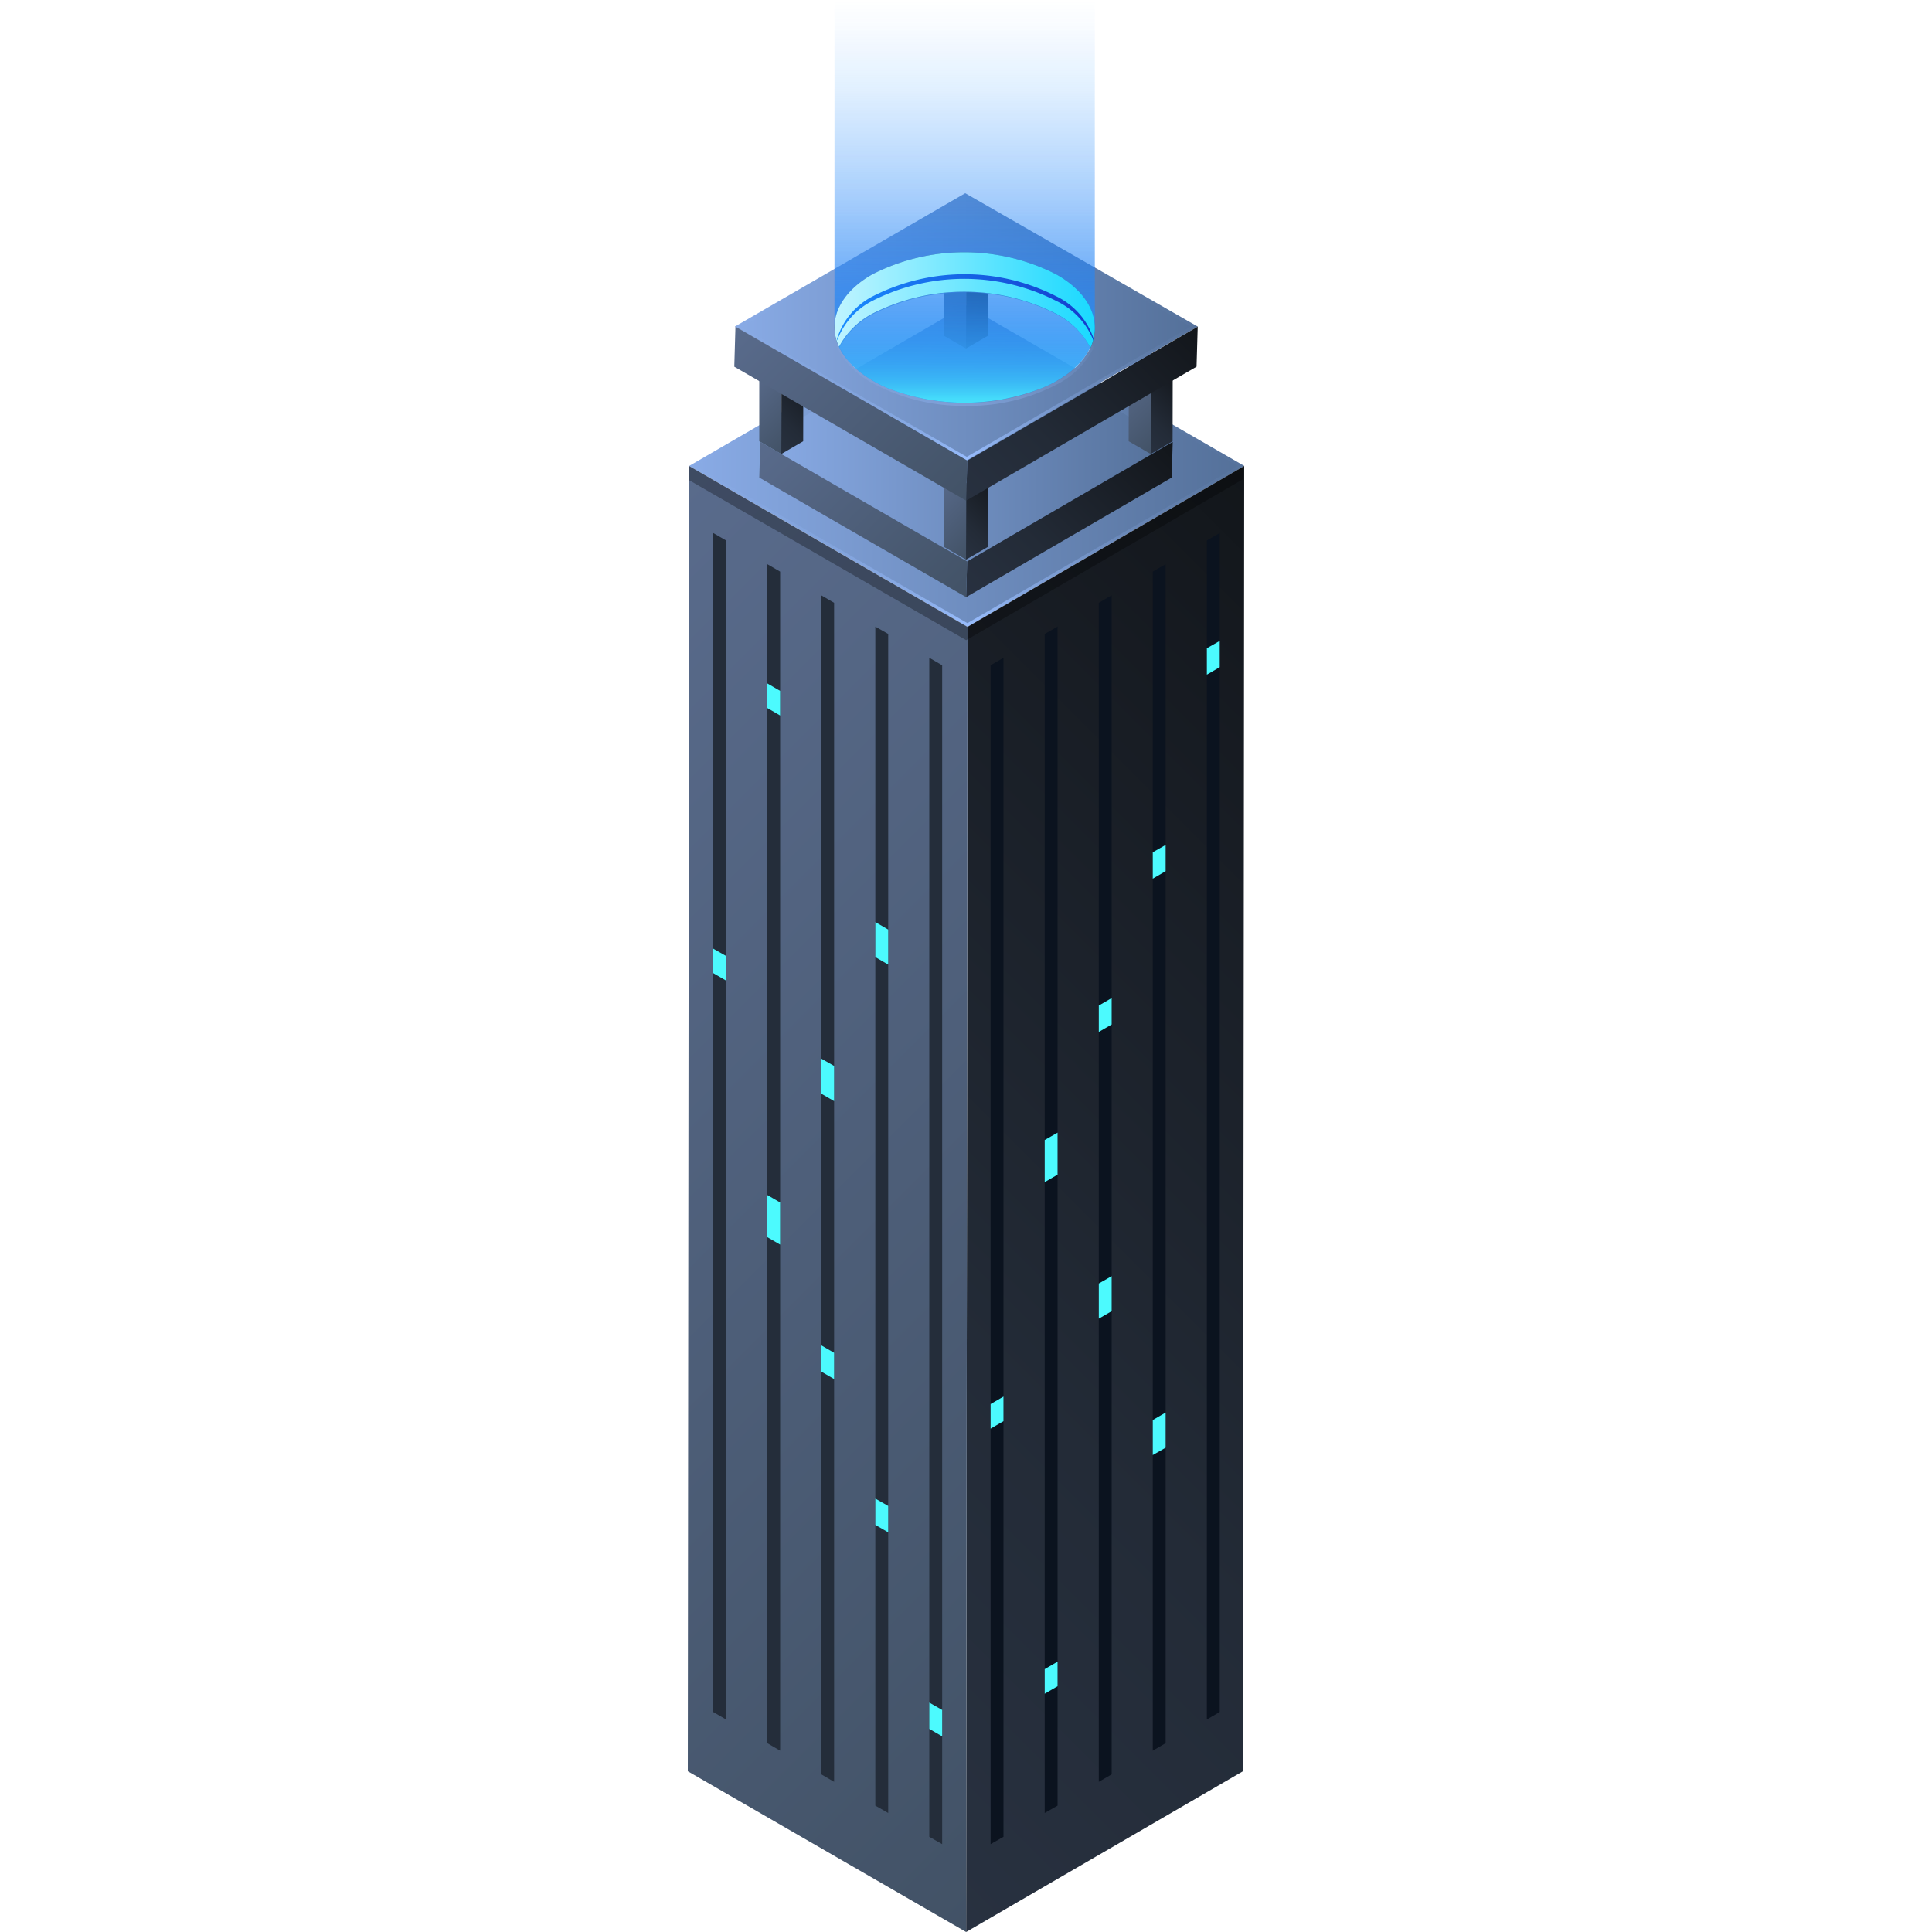 <svg xmlns="http://www.w3.org/2000/svg" xmlns:xlink="http://www.w3.org/1999/xlink" viewBox="0 0 150 150"><script xmlns=""/><defs><style>.cls-1,.cls-2{fill:none;}.cls-2{stroke:#fff;stroke-miterlimit:10;stroke-width:0.1px;}.cls-3{isolation:isolate;}.cls-4{opacity:0;}.cls-5{fill:#000714;}.cls-6{opacity:0.1;fill:url(#新建图案);}.cls-7{fill:url(#未命名的渐变_140);}.cls-8{fill:url(#未命名的渐变_2179);}.cls-9{fill:url(#未命名的渐变_2050);}.cls-10{fill:url(#未命名的渐变_54);}.cls-11{opacity:0.3;}.cls-11,.cls-14,.cls-16{mix-blend-mode:multiply;}.cls-12{fill:#242d3a;}.cls-13{fill:#4cfafe;}.cls-15,.cls-16{fill:#0b131f;}.cls-17{fill:url(#未命名的渐变_140-2);}.cls-18{fill:url(#未命名的渐变_2050-2);}.cls-19{fill:url(#未命名的渐变_54-2);}.cls-20{fill:url(#未命名的渐变_140-3);}.cls-21{fill:url(#未命名的渐变_2050-3);}.cls-22{fill:url(#未命名的渐变_54-3);}.cls-23{fill:url(#未命名的渐变_140-4);}.cls-24{fill:url(#未命名的渐变_2050-4);}.cls-25{fill:url(#未命名的渐变_54-4);}.cls-26{fill:url(#未命名的渐变_140-5);}.cls-27{fill:url(#未命名的渐变_2050-5);}.cls-28{fill:url(#未命名的渐变_54-5);}.cls-29{fill:url(#未命名的渐变_140-6);}.cls-30{fill:url(#未命名的渐变_2050-6);}.cls-31{fill:url(#未命名的渐变_54-6);}.cls-32{fill:url(#未命名的渐变_140-7);}.cls-33{fill:url(#未命名的渐变_2179-2);}.cls-34{fill:url(#未命名的渐变_2050-7);}.cls-35{fill:url(#未命名的渐变_54-7);}.cls-36{fill:url(#未命名的渐变_14);}.cls-37{fill:url(#未命名的渐变_159);}.cls-38{fill:url(#未命名的渐变_2118);}.cls-39{fill:url(#未命名的渐变_181);}.cls-40{fill:url(#未命名的渐变_175);}.cls-41{opacity:0.2;}</style><pattern id="新建图案" data-name="新建图案" width="18.57" height="32.16" patternTransform="translate(1904.29 970.85)" patternUnits="userSpaceOnUse" viewBox="0 0 18.57 32.16"><rect class="cls-1" width="18.57" height="32.16"/><polyline class="cls-2" points="18.57 21.44 18.57 32.16 18.57 42.88"/><polyline class="cls-2" points="9.29 26.8 18.57 32.16 27.85 37.51 27.85 37.52"/><polyline class="cls-2" points="9.29 37.52 9.29 37.51 18.57 32.16 27.85 26.8"/><polygon class="cls-2" points="27.85 37.52 27.85 26.8 18.57 21.44 9.28 26.8 9.28 37.52 18.57 42.88 27.85 37.52"/><polyline class="cls-2" points="0 21.44 0 32.16 0 42.88"/><polyline class="cls-2" points="-9.28 26.8 0 32.16 9.28 37.51 9.28 37.52"/><polyline class="cls-2" points="-9.28 37.52 -9.28 37.51 0 32.16 9.28 26.8"/><polygon class="cls-2" points="9.28 37.52 9.28 26.8 0 21.44 -9.29 26.8 -9.29 37.52 0 42.88 9.28 37.52"/><polyline class="cls-2" points="18.57 10.72 27.85 16.08 37.13 21.43 37.13 21.44"/><polyline class="cls-2" points="18.57 21.44 18.57 21.43 27.85 16.08 37.13 10.72"/><polygon class="cls-2" points="37.14 21.44 37.14 10.72 27.85 5.36 18.57 10.72 18.57 21.44 27.85 26.8 37.14 21.44"/><polyline class="cls-2" points="9.29 5.36 9.29 16.08 9.29 26.8"/><polyline class="cls-2" points="0.01 10.72 9.29 16.08 18.57 21.43 18.57 21.44"/><polyline class="cls-2" points="0.01 21.44 0.01 21.43 9.29 16.08 18.57 10.72"/><polygon class="cls-2" points="18.57 21.44 18.57 10.72 9.28 5.36 0 10.72 0 21.44 9.28 26.8 18.57 21.44"/><polyline class="cls-2" points="-18.56 10.72 -9.28 16.08 0 21.43 0 21.44"/><polyline class="cls-2" points="-18.56 21.44 -18.56 21.43 -9.28 16.08 0 10.72"/><polygon class="cls-2" points="0 21.44 0 10.72 -9.29 5.36 -18.57 10.72 -18.57 21.44 -9.29 26.8 0 21.44"/><polyline class="cls-2" points="18.57 -10.72 18.57 0 18.57 10.72"/><polyline class="cls-2" points="9.29 -5.36 18.57 0 27.85 5.35 27.85 5.36"/><polyline class="cls-2" points="9.29 5.36 9.29 5.35 18.57 0 27.85 -5.36"/><polygon class="cls-2" points="27.85 5.36 27.85 -5.36 18.57 -10.72 9.28 -5.36 9.28 5.36 18.57 10.72 27.85 5.36"/><polyline class="cls-2" points="0 -10.72 0 0 0 10.72"/><polyline class="cls-2" points="-9.28 -5.36 0 0 9.28 5.35 9.28 5.36"/><polyline class="cls-2" points="-9.28 5.36 -9.28 5.35 0 0 9.28 -5.36"/><polygon class="cls-2" points="9.28 5.36 9.28 -5.36 0 -10.72 -9.29 -5.36 -9.29 5.36 0 10.72 9.28 5.36"/></pattern><linearGradient id="未命名的渐变_140" x1="53.5" y1="36.18" x2="96.6" y2="36.18" gradientUnits="userSpaceOnUse"><stop offset="0" stop-color="#89abe6"/><stop offset="1" stop-color="#547099"/></linearGradient><linearGradient id="未命名的渐变_2179" x1="75.05" y1="48.66" x2="75.05" y2="23.7" gradientUnits="userSpaceOnUse"><stop offset="0" stop-color="#99beff"/><stop offset="0.01" stop-color="#99beff" stop-opacity="0.96"/><stop offset="0.05" stop-color="#99beff" stop-opacity="0.78"/><stop offset="0.09" stop-color="#99beff" stop-opacity="0.61"/><stop offset="0.14" stop-color="#99beff" stop-opacity="0.47"/><stop offset="0.2" stop-color="#99beff" stop-opacity="0.34"/><stop offset="0.25" stop-color="#99beff" stop-opacity="0.23"/><stop offset="0.32" stop-color="#99beff" stop-opacity="0.15"/><stop offset="0.4" stop-color="#99beff" stop-opacity="0.08"/><stop offset="0.49" stop-color="#99beff" stop-opacity="0.03"/><stop offset="0.63" stop-color="#99beff" stop-opacity="0.01"/><stop offset="1" stop-color="#99beff" stop-opacity="0"/></linearGradient><linearGradient id="未命名的渐变_2050" x1="51.96" y1="126.95" x2="119.66" y2="59.24" gradientUnits="userSpaceOnUse"><stop offset="0" stop-color="#283140"/><stop offset="0.34" stop-color="#232b37"/><stop offset="0.9" stop-color="#15191f"/><stop offset="1" stop-color="#12161a"/></linearGradient><linearGradient id="未命名的渐变_54" x1="98.09" y1="126.92" x2="30.42" y2="59.26" gradientUnits="userSpaceOnUse"><stop offset="0" stop-color="#425266"/><stop offset="1" stop-color="#596b8c"/></linearGradient><linearGradient id="未命名的渐变_140-2" x1="59.03" y1="34.31" x2="91.05" y2="34.31" xlink:href="#未命名的渐变_140"/><linearGradient id="未命名的渐变_2050-2" x1="76.01" y1="47.36" x2="90.05" y2="33.31" xlink:href="#未命名的渐变_2050"/><linearGradient id="未命名的渐变_54-2" x1="74.03" y1="47.34" x2="60.01" y2="33.33" xlink:href="#未命名的渐变_54"/><linearGradient id="未命名的渐变_140-3" x1="73.3" y1="20.15" x2="76.71" y2="20.15" xlink:href="#未命名的渐变_140"/><linearGradient id="未命名的渐变_2050-3" x1="73.7" y1="25.76" x2="78.01" y2="21.45" xlink:href="#未命名的渐变_2050"/><linearGradient id="未命名的渐变_54-3" x1="76.3" y1="25.76" x2="72" y2="21.45" xlink:href="#未命名的渐变_54"/><linearGradient id="未命名的渐变_140-4" x1="58.96" y1="28.35" x2="62.37" y2="28.35" xlink:href="#未命名的渐变_140"/><linearGradient id="未命名的渐变_2050-4" x1="59.36" y1="33.95" x2="63.67" y2="29.65" xlink:href="#未命名的渐变_2050"/><linearGradient id="未命名的渐变_54-4" x1="61.96" y1="33.95" x2="57.66" y2="29.65" xlink:href="#未命名的渐变_54"/><linearGradient id="未命名的渐变_140-5" x1="73.3" y1="36.54" x2="76.71" y2="36.54" xlink:href="#未命名的渐变_140"/><linearGradient id="未命名的渐变_2050-5" x1="73.7" y1="42.15" x2="78.01" y2="37.84" xlink:href="#未命名的渐变_2050"/><linearGradient id="未命名的渐变_54-5" x1="76.3" y1="42.15" x2="72" y2="37.84" xlink:href="#未命名的渐变_54"/><linearGradient id="未命名的渐变_140-6" x1="87.64" y1="28.35" x2="91.05" y2="28.35" xlink:href="#未命名的渐变_140"/><linearGradient id="未命名的渐变_2050-6" x1="88.04" y1="33.95" x2="92.35" y2="29.65" xlink:href="#未命名的渐变_2050"/><linearGradient id="未命名的渐变_54-6" x1="90.64" y1="33.95" x2="86.34" y2="29.65" xlink:href="#未命名的渐变_54"/><linearGradient id="未命名的渐变_140-7" x1="57.05" y1="25.36" x2="92.95" y2="25.36" xlink:href="#未命名的渐变_140"/><linearGradient id="未命名的渐变_2179-2" x1="75" y1="35.76" x2="75" y2="14.96" xlink:href="#未命名的渐变_2179"/><linearGradient id="未命名的渐变_2050-7" x1="76.13" y1="39.98" x2="91.87" y2="24.24" xlink:href="#未命名的渐变_2050"/><linearGradient id="未命名的渐变_54-7" x1="73.91" y1="39.97" x2="58.2" y2="24.26" xlink:href="#未命名的渐变_54"/><linearGradient id="未命名的渐变_14" x1="64.83" y1="23.27" x2="85.02" y2="23.27" gradientUnits="userSpaceOnUse"><stop offset="0" stop-color="#12161a"/><stop offset="0.1" stop-color="#15191f"/><stop offset="0.66" stop-color="#232b37"/><stop offset="1" stop-color="#283140"/></linearGradient><linearGradient id="未命名的渐变_159" x1="74.92" y1="31.26" x2="74.92" gradientUnits="userSpaceOnUse"><stop offset="0" stop-color="#2f77eb"/><stop offset="0.12" stop-color="#2c7aee" stop-opacity="0.84"/><stop offset="0.36" stop-color="#2581f4" stop-opacity="0.55"/><stop offset="0.58" stop-color="#2085f9" stop-opacity="0.31"/><stop offset="0.76" stop-color="#1c89fc" stop-opacity="0.14"/><stop offset="0.91" stop-color="#1a8bfe" stop-opacity="0.04"/><stop offset="1" stop-color="#198cff" stop-opacity="0"/></linearGradient><linearGradient id="未命名的渐变_2118" x1="74.92" y1="31.26" x2="74.92" gradientUnits="userSpaceOnUse"><stop offset="0" stop-color="#4cfafe" stop-opacity="0.8"/><stop offset="0.01" stop-color="#4bf7fe" stop-opacity="0.78"/><stop offset="0.05" stop-color="#40e1fe" stop-opacity="0.62"/><stop offset="0.1" stop-color="#37ccfe" stop-opacity="0.47"/><stop offset="0.16" stop-color="#2fbbff" stop-opacity="0.34"/><stop offset="0.22" stop-color="#28acff" stop-opacity="0.23"/><stop offset="0.29" stop-color="#22a0ff" stop-opacity="0.15"/><stop offset="0.37" stop-color="#1e97ff" stop-opacity="0.08"/><stop offset="0.47" stop-color="#1b91ff" stop-opacity="0.03"/><stop offset="0.61" stop-color="#198dff" stop-opacity="0.01"/><stop offset="1" stop-color="#198cff" stop-opacity="0"/></linearGradient><linearGradient id="未命名的渐变_181" x1="64.83" y1="23.27" x2="85.02" y2="23.27" gradientUnits="userSpaceOnUse"><stop offset="0" stop-color="#bff4ff"/><stop offset="1" stop-color="#19d9ff"/></linearGradient><linearGradient id="未命名的渐变_175" x1="64.95" y1="23.9" x2="84.91" y2="23.9" gradientUnits="userSpaceOnUse"><stop offset="0" stop-color="#198cff"/><stop offset="1" stop-color="#143ccc"/></linearGradient></defs><title>建筑4</title><g class="cls-3"><g id="图层_2" data-name="图层 2"><g id="图元"><g id="建筑4"><g class="cls-4"><rect class="cls-5" width="150" height="150"/><rect id="网格" class="cls-6" width="150" height="150"/></g><polygon class="cls-7" points="74.99 23.7 53.5 36.18 75.12 48.66 96.61 36.18 74.99 23.7"/><path class="cls-8" d="M75,24,96.11,36.18l-21,12.2L54,36.18,75,24m0-.29L53.5,36.18,75.12,48.66,96.6,36.18,75,23.7Z"/><polygon class="cls-9" points="96.6 36.18 96.5 137.52 75.01 150 75.12 49.64 75.12 48.67 96.5 36.24 96.6 36.18"/><polygon class="cls-10" points="75.12 48.67 75.12 49.64 75.01 150 53.4 137.52 53.5 37.28 53.5 36.18 75.01 48.61 75.12 48.67"/><polygon class="cls-11" points="75.12 48.67 75.01 48.61 53.5 36.18 53.5 37.28 75.01 49.7 75.12 49.64 96.5 37.21 96.5 36.24 75.12 48.67"/><polygon class="cls-12" points="56.37 133.5 55.37 132.92 55.37 41.38 56.37 41.96 56.37 133.5"/><polygon class="cls-13" points="56.37 76.13 55.37 75.55 55.37 73.65 56.37 74.22 56.37 76.13"/><polygon class="cls-12" points="60.57 135.92 59.57 135.34 59.57 43.8 60.57 44.38 60.57 135.92"/><polygon class="cls-13" points="60.57 96.63 59.57 96.05 59.57 92.78 60.57 93.36 60.57 96.63"/><polygon class="cls-13" points="60.57 55.55 59.57 54.97 59.57 53.06 60.57 53.64 60.57 55.55"/><polygon class="cls-12" points="64.76 138.34 63.76 137.76 63.76 46.22 64.76 46.8 64.76 138.34"/><polygon class="cls-13" points="64.76 107.07 63.76 106.49 63.76 104.45 64.76 105.03 64.76 107.07"/><polygon class="cls-13" points="64.76 85.49 63.76 84.91 63.76 82.19 64.76 82.76 64.76 85.49"/><polygon class="cls-12" points="68.96 140.76 67.96 140.19 67.96 48.65 68.96 49.22 68.96 140.76"/><polygon class="cls-13" points="68.96 118.97 67.96 118.39 67.96 116.35 68.96 116.92 68.96 118.97"/><polygon class="cls-13" points="68.96 74.89 67.96 74.31 67.96 71.59 68.96 72.17 68.96 74.89"/><polygon class="cls-12" points="73.15 143.18 72.15 142.61 72.15 51.07 73.15 51.65 73.15 143.18"/><polygon class="cls-13" points="73.15 134.81 72.15 134.23 72.15 132.19 73.15 132.76 73.15 134.81"/><g class="cls-14"><polygon class="cls-15" points="77.91 51.07 76.91 51.65 76.91 143.18 77.91 142.61 77.91 51.07"/></g><polygon class="cls-13" points="77.91 108.43 76.91 109.01 76.91 110.92 77.91 110.34 77.91 108.43"/><g class="cls-14"><polygon class="cls-15" points="82.11 48.65 81.11 49.22 81.11 140.76 82.11 140.19 82.11 48.65"/></g><polygon class="cls-13" points="82.11 87.94 81.11 88.51 81.11 91.78 82.11 91.2 82.11 87.94"/><polygon class="cls-13" points="82.11 129.01 81.11 129.59 81.11 131.5 82.11 130.92 82.11 129.01"/><g class="cls-14"><polygon class="cls-15" points="86.31 46.22 85.31 46.8 85.31 138.34 86.31 137.76 86.31 46.22"/></g><polygon class="cls-13" points="86.31 77.49 85.31 78.07 85.31 80.12 86.31 79.54 86.31 77.49"/><polygon class="cls-13" points="86.31 99.08 85.31 99.65 85.31 102.38 86.31 101.8 86.31 99.08"/><g class="cls-14"><polygon class="cls-15" points="90.5 43.8 89.5 44.38 89.5 135.92 90.5 135.34 90.5 43.8"/></g><polygon class="cls-13" points="90.5 65.6 89.5 66.17 89.5 68.22 90.5 67.64 90.5 65.6"/><polygon class="cls-13" points="90.5 109.67 89.5 110.25 89.5 112.97 90.5 112.4 90.5 109.67"/><polygon class="cls-16" points="94.7 41.38 93.7 41.96 93.7 133.5 94.7 132.92 94.7 41.38"/><polygon class="cls-13" points="94.7 49.76 93.7 50.33 93.7 52.38 94.7 51.8 94.7 49.76"/><polygon class="cls-17" points="74.99 25.04 59.03 34.31 75.09 43.59 91.05 34.31 74.99 25.04"/><polygon class="cls-18" points="75.09 43.59 75.01 46.36 90.97 37.08 91.05 34.31 75.09 43.59"/><polygon class="cls-19" points="59.03 34.31 58.95 37.08 75.01 46.36 75.09 43.59 59.03 34.31"/><polygon class="cls-20" points="75 19.16 73.3 20.16 75.01 21.14 76.71 20.15 75 19.16"/><polygon class="cls-21" points="75.01 21.14 75 27.06 76.7 26.07 76.71 20.15 75.01 21.14"/><polygon class="cls-22" points="73.3 20.16 73.29 26.07 75 27.06 75.01 21.14 73.3 20.16"/><polygon class="cls-23" points="60.66 27.36 58.95 28.35 60.67 29.34 62.37 28.35 60.66 27.36"/><polygon class="cls-24" points="60.67 29.34 60.66 35.25 62.36 34.26 62.37 28.35 60.67 29.34"/><polygon class="cls-25" points="58.95 28.35 58.95 34.26 60.66 35.25 60.67 29.34 58.95 28.35"/><polygon class="cls-26" points="75 35.55 73.3 36.54 75.01 37.53 76.71 36.54 75 35.55"/><polygon class="cls-27" points="75.01 37.53 75 43.45 76.7 42.46 76.71 36.54 75.01 37.53"/><polygon class="cls-28" points="73.3 36.54 73.29 42.46 75 43.45 75.01 37.53 73.3 36.54"/><polygon class="cls-29" points="89.34 27.36 87.64 28.35 89.35 29.34 91.05 28.35 89.34 27.36"/><polygon class="cls-30" points="89.35 29.34 89.34 35.25 91.04 34.26 91.05 28.35 89.35 29.34"/><polygon class="cls-31" points="87.64 28.35 87.63 34.26 89.34 35.25 89.35 29.34 87.64 28.35"/><path id="_路径_" data-name="&lt;路径&gt;" class="cls-32" d="M74.94,15,57.05,25.36l8.15,4.71,7,4.06,2.82,1.63,2.87-1.67,6.64-3.86L93,25.36Zm7.15,14.59a15.76,15.76,0,0,1-14.28,0,6.19,6.19,0,0,1-2.63-2.63,6.26,6.26,0,0,1,2.58-2.56,15.76,15.76,0,0,1,14.28,0A6.21,6.21,0,0,1,84.66,27,6.17,6.17,0,0,1,82.09,29.55Z"/><g id="_路径_2" data-name="&lt;路径&gt;"><path class="cls-33" d="M74.94,15.25,92.45,25.36l-8,4.65-6.64,3.86-2.75,1.6-2.7-1.56-7-4-7.77-4.5L74.94,15.25m0,16.26a14.77,14.77,0,0,0,7.26-1.74,6.47,6.47,0,0,0,2.67-2.68l0-.1,0-.11a6.52,6.52,0,0,0-2.73-2.74,14.84,14.84,0,0,0-7.28-1.74,14.62,14.62,0,0,0-7.25,1.75A6.42,6.42,0,0,0,65,26.82l0,.1L65,27a6.55,6.55,0,0,0,2.74,2.74A14.83,14.83,0,0,0,75,31.51m0-16.55L57.05,25.36l8.15,4.71,7,4.06,2.82,1.63,2.87-1.67,6.64-3.86L93,25.36,74.94,15Zm0,16.3a14.65,14.65,0,0,1-7.15-1.71,6.19,6.19,0,0,1-2.63-2.63,6.26,6.26,0,0,1,2.58-2.56,14.48,14.48,0,0,1,7.12-1.71A14.66,14.66,0,0,1,82,24.36,6.21,6.21,0,0,1,84.66,27a6.17,6.17,0,0,1-2.57,2.56A14.49,14.49,0,0,1,75,31.26Z"/></g><polygon class="cls-34" points="75.1 35.76 75.01 38.87 92.9 28.47 92.99 25.36 75.1 35.76"/><polygon class="cls-35" points="57.1 25.36 57.01 28.47 75.01 38.87 75.1 35.76 57.1 25.36"/><path class="cls-36" d="M85,25.44A3.62,3.62,0,0,1,84.66,27,6.21,6.21,0,0,0,82,24.36a15.76,15.76,0,0,0-14.28,0,6.26,6.26,0,0,0-2.58,2.56,3.59,3.59,0,0,1-.35-1.52v0c0-1.49,1-3,2.94-4.1a15.68,15.68,0,0,1,14.27,0C84,22.42,85,23.94,85,25.44Z"/><g id="光"><path class="cls-37" d="M85,0V25.45c0,1.49-1,3-2.94,4.11a8.94,8.94,0,0,1-1.12.55,16.35,16.35,0,0,1-12.09,0,9.59,9.59,0,0,1-1.06-.54c-2-1.16-3-2.66-3-4.17V0Z"/><path class="cls-38" d="M85,0V25.45c0,1.49-1,3-2.94,4.11a8.94,8.94,0,0,1-1.12.55,16.35,16.35,0,0,1-12.09,0,9.59,9.59,0,0,1-1.06-.54c-2-1.16-3-2.66-3-4.17V0Z"/><path class="cls-39" d="M85,25.44A3.62,3.62,0,0,1,84.66,27,6.21,6.21,0,0,0,82,24.36a15.76,15.76,0,0,0-14.28,0,6.26,6.26,0,0,0-2.58,2.56,3.59,3.59,0,0,1-.35-1.52v0c0-1.49,1-3,2.94-4.1a15.68,15.68,0,0,1,14.27,0C84,22.42,85,23.94,85,25.44Z"/><path class="cls-40" d="M84.91,26.3a1.21,1.21,0,0,1,0,.18A5.75,5.75,0,0,0,82,23.36a15.74,15.74,0,0,0-14.27,0A5.64,5.64,0,0,0,65,26.43a.49.49,0,0,1,0-.16A5.56,5.56,0,0,1,67.77,23,15.68,15.68,0,0,1,82,23,5.64,5.64,0,0,1,84.91,26.3Z"/></g></g></g></g></g><script xmlns=""/></svg>